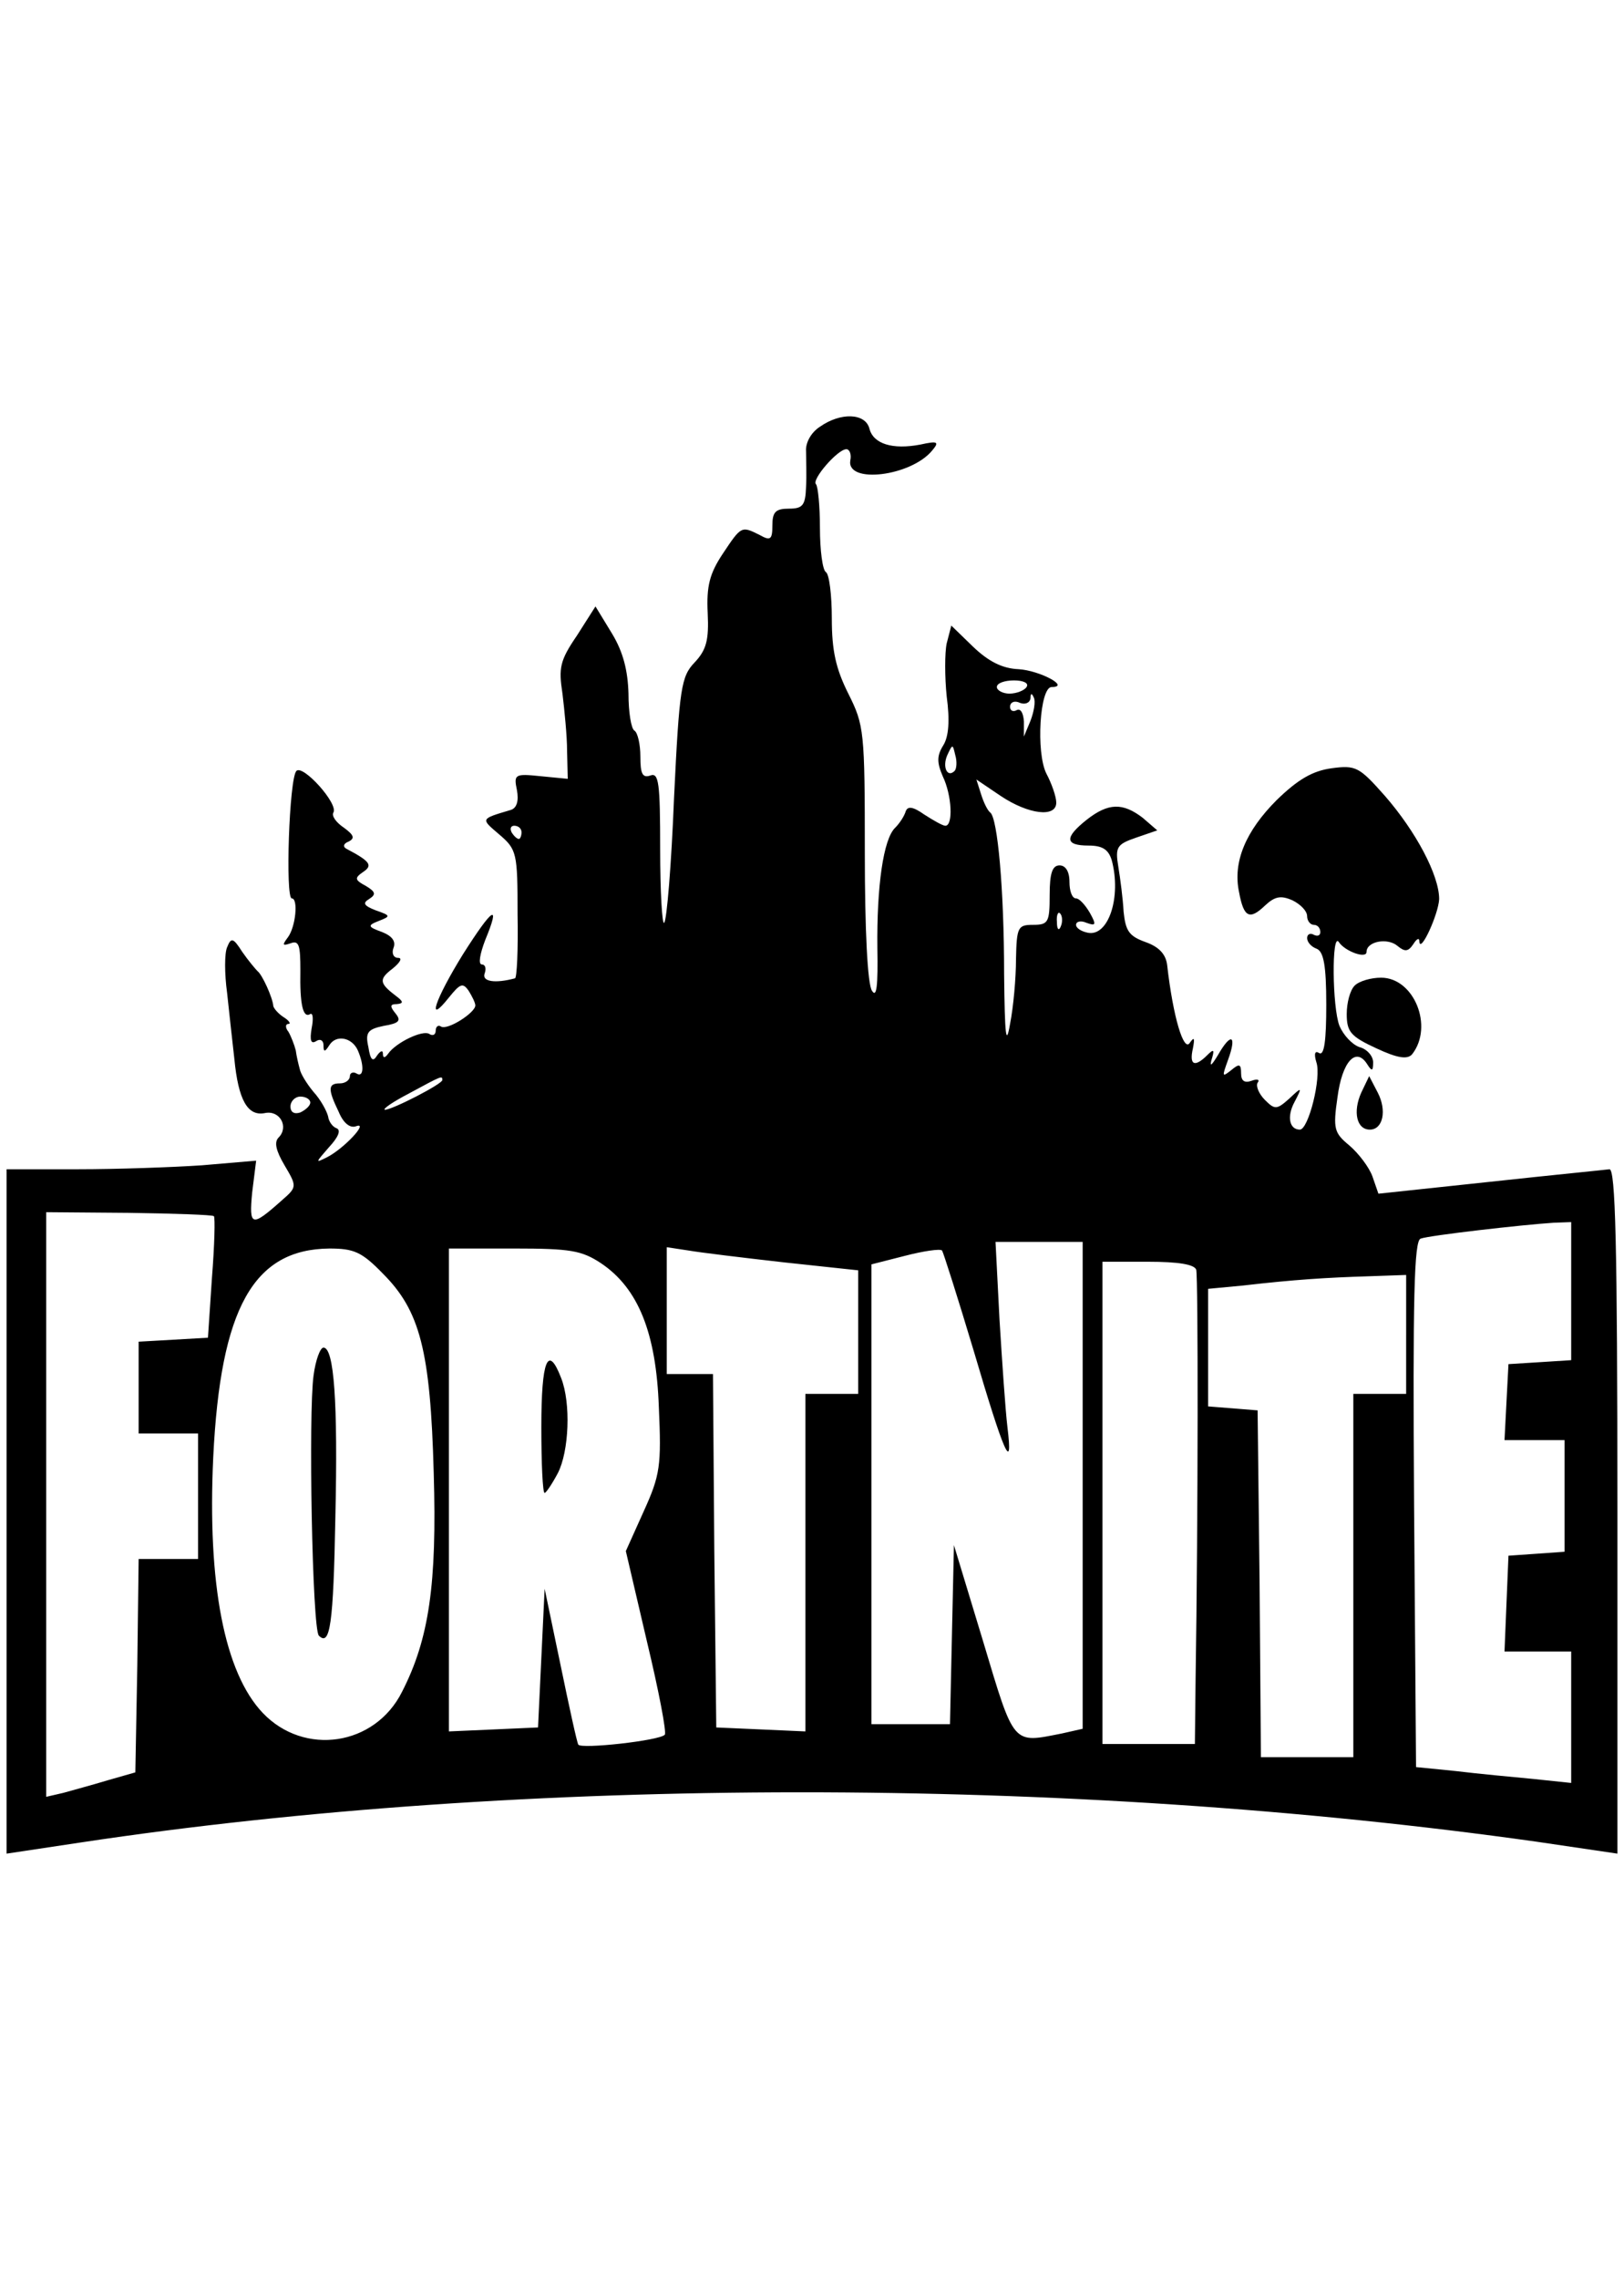 <?xml version="1.0" standalone="no"?>
<!DOCTYPE svg PUBLIC "-//W3C//DTD SVG 20010904//EN"
 "http://www.w3.org/TR/2001/REC-SVG-20010904/DTD/svg10.dtd">
<svg version="1.0" xmlns="http://www.w3.org/2000/svg"
 width="246pt" height="345pt" viewBox="0 0 246 345"
 preserveAspectRatio="xMidYMid meet">

<g transform="translate(0,345) scale(0.1,-0.1)"
fill="#000000" stroke="none">
<path d="M1242 2804 c-14 -9 -22 -25 -21 -37 0 -12 1 -37 0 -54 -1 -28 -5 -33
-26 -33 -20 0 -25 -5 -25 -25 0 -22 -3 -24 -19 -15 -28 14 -28 14 -56 -28 -20
-30 -25 -49 -23 -90 2 -41 -2 -56 -20 -75 -20 -21 -23 -38 -31 -205 -4 -101
-11 -186 -15 -189 -3 -3 -6 47 -6 111 0 101 -2 117 -15 112 -12 -4 -15 3 -15
29 0 18 -4 36 -9 39 -5 3 -9 28 -9 56 -1 35 -8 63 -25 91 l-25 41 -28 -44
c-26 -38 -28 -49 -22 -88 3 -25 7 -64 7 -87 l1 -42 -41 4 c-39 4 -41 3 -36
-21 3 -16 0 -27 -9 -30 -47 -14 -46 -13 -18 -37 27 -23 28 -28 28 -121 1 -53
-1 -97 -4 -97 -30 -8 -50 -5 -46 7 3 8 1 14 -4 14 -6 0 -3 16 5 37 24 58 11
49 -34 -22 -42 -68 -56 -109 -21 -65 17 21 21 23 30 10 5 -8 10 -18 10 -22 0
-11 -42 -38 -52 -32 -4 3 -8 0 -8 -6 0 -6 -4 -9 -10 -5 -10 6 -50 -13 -62 -30
-5 -7 -8 -7 -8 0 0 6 -4 4 -9 -3 -6 -10 -10 -7 -13 13 -5 22 -1 27 23 32 24 4
27 8 18 19 -9 11 -8 14 2 14 11 1 10 4 -2 13 -25 19 -25 25 -4 41 11 9 15 16
8 16 -7 0 -10 7 -7 15 4 10 -2 18 -17 24 -22 8 -23 10 -5 17 18 7 18 8 -5 16
-18 7 -20 11 -10 17 11 7 10 11 -5 20 -17 9 -17 12 -4 21 15 10 11 16 -25 35
-6 3 -5 8 3 11 10 5 8 10 -7 21 -12 8 -19 18 -16 23 8 13 -46 73 -56 63 -11
-11 -17 -193 -7 -193 10 0 6 -43 -6 -59 -9 -12 -8 -13 4 -9 13 5 15 -3 15 -41
-1 -52 4 -73 15 -66 4 2 5 -7 2 -22 -3 -18 -1 -24 7 -19 6 4 11 1 11 -6 0 -11
2 -11 9 0 10 16 34 12 43 -8 10 -23 9 -42 -2 -35 -5 3 -10 1 -10 -4 0 -6 -7
-11 -15 -11 -18 0 -19 -8 -2 -43 7 -17 17 -25 26 -22 21 8 -18 -34 -44 -47
-18 -9 -17 -8 3 15 14 15 19 26 12 29 -6 2 -12 10 -13 18 -2 8 -11 25 -22 37
-10 12 -20 28 -21 35 -2 7 -5 20 -6 28 -2 8 -7 21 -11 28 -5 6 -5 12 0 12 4 0
1 5 -7 10 -8 5 -15 13 -16 17 -1 13 -17 48 -24 53 -3 3 -14 16 -23 29 -14 22
-17 22 -23 7 -4 -9 -4 -40 0 -69 3 -29 8 -73 11 -100 6 -62 20 -87 46 -82 23
5 37 -21 21 -37 -7 -7 -4 -20 9 -42 19 -32 19 -33 -4 -53 -46 -41 -50 -40 -45
12 l6 48 -82 -7 c-44 -3 -129 -6 -188 -6 l-108 0 0 -518 0 -518 113 17 c670
101 1496 101 2205 1 l122 -18 0 518 c0 408 -3 518 -12 518 -7 -1 -89 -9 -181
-19 l-169 -18 -9 26 c-5 14 -21 35 -35 47 -23 19 -25 25 -18 73 7 54 28 77 45
50 7 -11 9 -11 9 3 0 9 -9 20 -21 23 -11 4 -24 18 -30 32 -11 28 -12 143 -1
127 9 -14 42 -26 42 -15 0 16 32 22 47 9 11 -9 16 -9 24 3 5 8 9 10 9 4 1 -20
29 41 30 64 0 36 -35 102 -82 156 -39 44 -44 47 -81 42 -29 -4 -51 -17 -83
-48 -47 -47 -67 -94 -57 -140 7 -38 16 -42 39 -20 15 14 24 16 42 8 12 -6 22
-16 22 -24 0 -7 5 -13 10 -13 6 0 10 -5 10 -11 0 -5 -4 -7 -10 -4 -5 3 -10 1
-10 -5 0 -6 6 -13 14 -16 11 -4 15 -25 15 -85 0 -54 -3 -78 -11 -73 -6 4 -8
-1 -4 -14 8 -23 -12 -102 -25 -102 -16 0 -20 20 -8 42 12 23 11 23 -8 5 -19
-17 -22 -17 -37 -2 -9 9 -14 21 -11 26 4 5 -1 6 -9 3 -11 -4 -16 0 -16 11 0
15 -3 15 -15 5 -14 -11 -14 -10 -5 15 14 38 5 43 -15 8 -9 -15 -13 -19 -10 -8
5 16 4 18 -6 8 -19 -19 -28 -16 -22 10 3 16 2 18 -5 8 -9 -13 -25 39 -34 118
-2 17 -13 28 -33 35 -25 9 -30 17 -33 46 -1 19 -5 50 -8 68 -5 30 -2 34 27 44
l32 11 -22 19 c-30 23 -52 23 -85 -3 -34 -27 -33 -39 3 -39 21 0 30 -6 35 -22
15 -56 -5 -116 -36 -110 -10 2 -18 7 -18 12 0 5 7 7 16 3 14 -5 15 -3 5 15 -7
12 -16 22 -21 22 -6 0 -10 11 -10 25 0 16 -6 25 -15 25 -11 0 -15 -12 -15 -45
0 -41 -2 -45 -25 -45 -23 0 -25 -3 -26 -52 0 -29 -4 -73 -9 -98 -6 -35 -8 -19
-9 75 0 130 -10 237 -21 245 -4 3 -10 15 -14 28 l-7 22 37 -25 c42 -28 84 -33
84 -10 0 9 -7 29 -15 44 -16 32 -10 131 8 131 29 0 -18 25 -50 27 -25 1 -46
12 -69 34 l-33 32 -7 -27 c-3 -14 -3 -51 0 -80 5 -37 3 -61 -5 -74 -10 -16
-10 -26 -1 -47 14 -29 16 -75 4 -75 -4 0 -18 8 -32 17 -17 12 -25 13 -28 5 -2
-7 -9 -18 -16 -25 -18 -17 -28 -89 -27 -182 1 -57 -1 -76 -8 -65 -7 9 -11 94
-11 208 0 186 -1 194 -25 242 -19 38 -25 65 -25 114 0 36 -4 67 -9 70 -5 3 -9
33 -9 67 0 33 -3 63 -6 66 -7 7 33 53 46 53 5 0 8 -8 6 -17 -6 -36 92 -24 124
15 11 13 9 15 -18 9 -42 -8 -71 1 -77 24 -6 24 -44 25 -75 3z m313 -394 c-3
-5 -15 -10 -26 -10 -10 0 -19 5 -19 10 0 6 12 10 26 10 14 0 23 -4 19 -10z m6
-51 l-10 -24 0 23 c-1 13 -5 20 -11 17 -5 -3 -10 -1 -10 5 0 7 7 10 15 6 8 -3
15 0 16 7 0 8 2 8 5 1 3 -6 0 -22 -5 -35z m-115 -76 c-11 -11 -19 6 -11 24 8
17 8 17 12 0 3 -10 2 -21 -1 -24z m-656 -93 c0 -5 -2 -10 -4 -10 -3 0 -8 5
-11 10 -3 6 -1 10 4 10 6 0 11 -4 11 -10z m817 -142 c-3 -8 -6 -5 -6 6 -1 11
2 17 5 13 3 -3 4 -12 1 -19z m-937 -233 c0 -6 -76 -45 -87 -45 -4 1 12 12 37
25 50 27 50 27 50 20z m-200 -34 c0 -5 -7 -11 -15 -15 -9 -3 -15 0 -15 9 0 8
7 15 15 15 8 0 15 -4 15 -9z m-146 -172 c2 -2 1 -44 -3 -94 l-6 -90 -52 -3
-53 -3 0 -70 0 -69 45 0 45 0 0 -95 0 -95 -45 0 -45 0 -2 -161 -3 -162 -42
-12 c-23 -7 -53 -15 -67 -19 l-26 -6 0 443 0 442 125 -1 c69 -1 127 -3 129 -5z
m2056 -113 l0 -105 -47 -3 -48 -3 -3 -57 -3 -58 46 0 45 0 0 -84 0 -85 -42 -3
-43 -3 -3 -72 -3 -73 51 0 50 0 0 -99 0 -100 -57 6 c-32 3 -85 8 -118 12 l-60
6 -3 398 c-2 313 0 399 10 402 14 5 154 21 201 24 l27 1 0 -104z m-740 -295
l0 -368 -31 -7 c-76 -15 -72 -20 -120 140 l-44 145 -3 -135 -3 -136 -59 0 -60
0 0 348 0 348 51 13 c27 7 53 11 56 8 2 -3 24 -72 48 -152 46 -156 60 -188 51
-115 -3 25 -8 98 -12 163 l-6 117 66 0 66 0 0 -369z m-1060 321 c56 -56 72
-116 77 -302 5 -168 -7 -251 -48 -331 -41 -82 -148 -98 -211 -32 -58 61 -84
195 -75 387 11 226 61 315 176 316 37 0 49 -5 81 -38z m330 16 c57 -38 84
-106 88 -218 4 -89 2 -103 -23 -158 l-27 -60 32 -137 c18 -75 30 -138 27 -141
-8 -9 -127 -22 -131 -15 -2 3 -14 58 -27 121 l-24 115 -5 -105 -5 -105 -67 -3
-68 -3 0 366 0 365 99 0 c85 0 102 -3 131 -22z m278 1 l112 -12 0 -93 0 -94
-40 0 -40 0 0 -255 0 -256 -67 3 -68 3 -3 268 -2 267 -35 0 -35 0 0 96 0 96
33 -5 c17 -3 83 -11 145 -18z m624 -11 c3 -12 3 -369 -1 -625 l-1 -93 -70 0
-70 0 0 365 0 365 69 0 c46 0 70 -4 73 -12z m318 -98 l0 -90 -40 0 -40 0 0
-275 0 -275 -70 0 -70 0 -2 263 -3 262 -37 3 -38 3 0 89 0 89 53 5 c78 9 126
12 190 14 l57 2 0 -90z"/>
<path d="M475 1368 c-8 -57 -2 -384 8 -394 17 -17 22 17 25 179 4 175 -2 257
-18 257 -5 0 -12 -19 -15 -42z"/>
<path d="M820 1290 c0 -55 2 -100 5 -100 2 0 11 13 20 30 17 33 20 106 5 144
-20 52 -30 27 -30 -74z"/>
<path d="M2052 1958 c-7 -7 -12 -26 -12 -43 0 -27 6 -34 45 -52 32 -15 47 -17
54 -9 33 42 3 116 -47 116 -15 0 -33 -5 -40 -12z"/>
<path d="M2062 1796 c-13 -29 -7 -56 13 -56 20 0 26 29 12 56 l-13 25 -12 -25z"/>
</g>
</svg>
